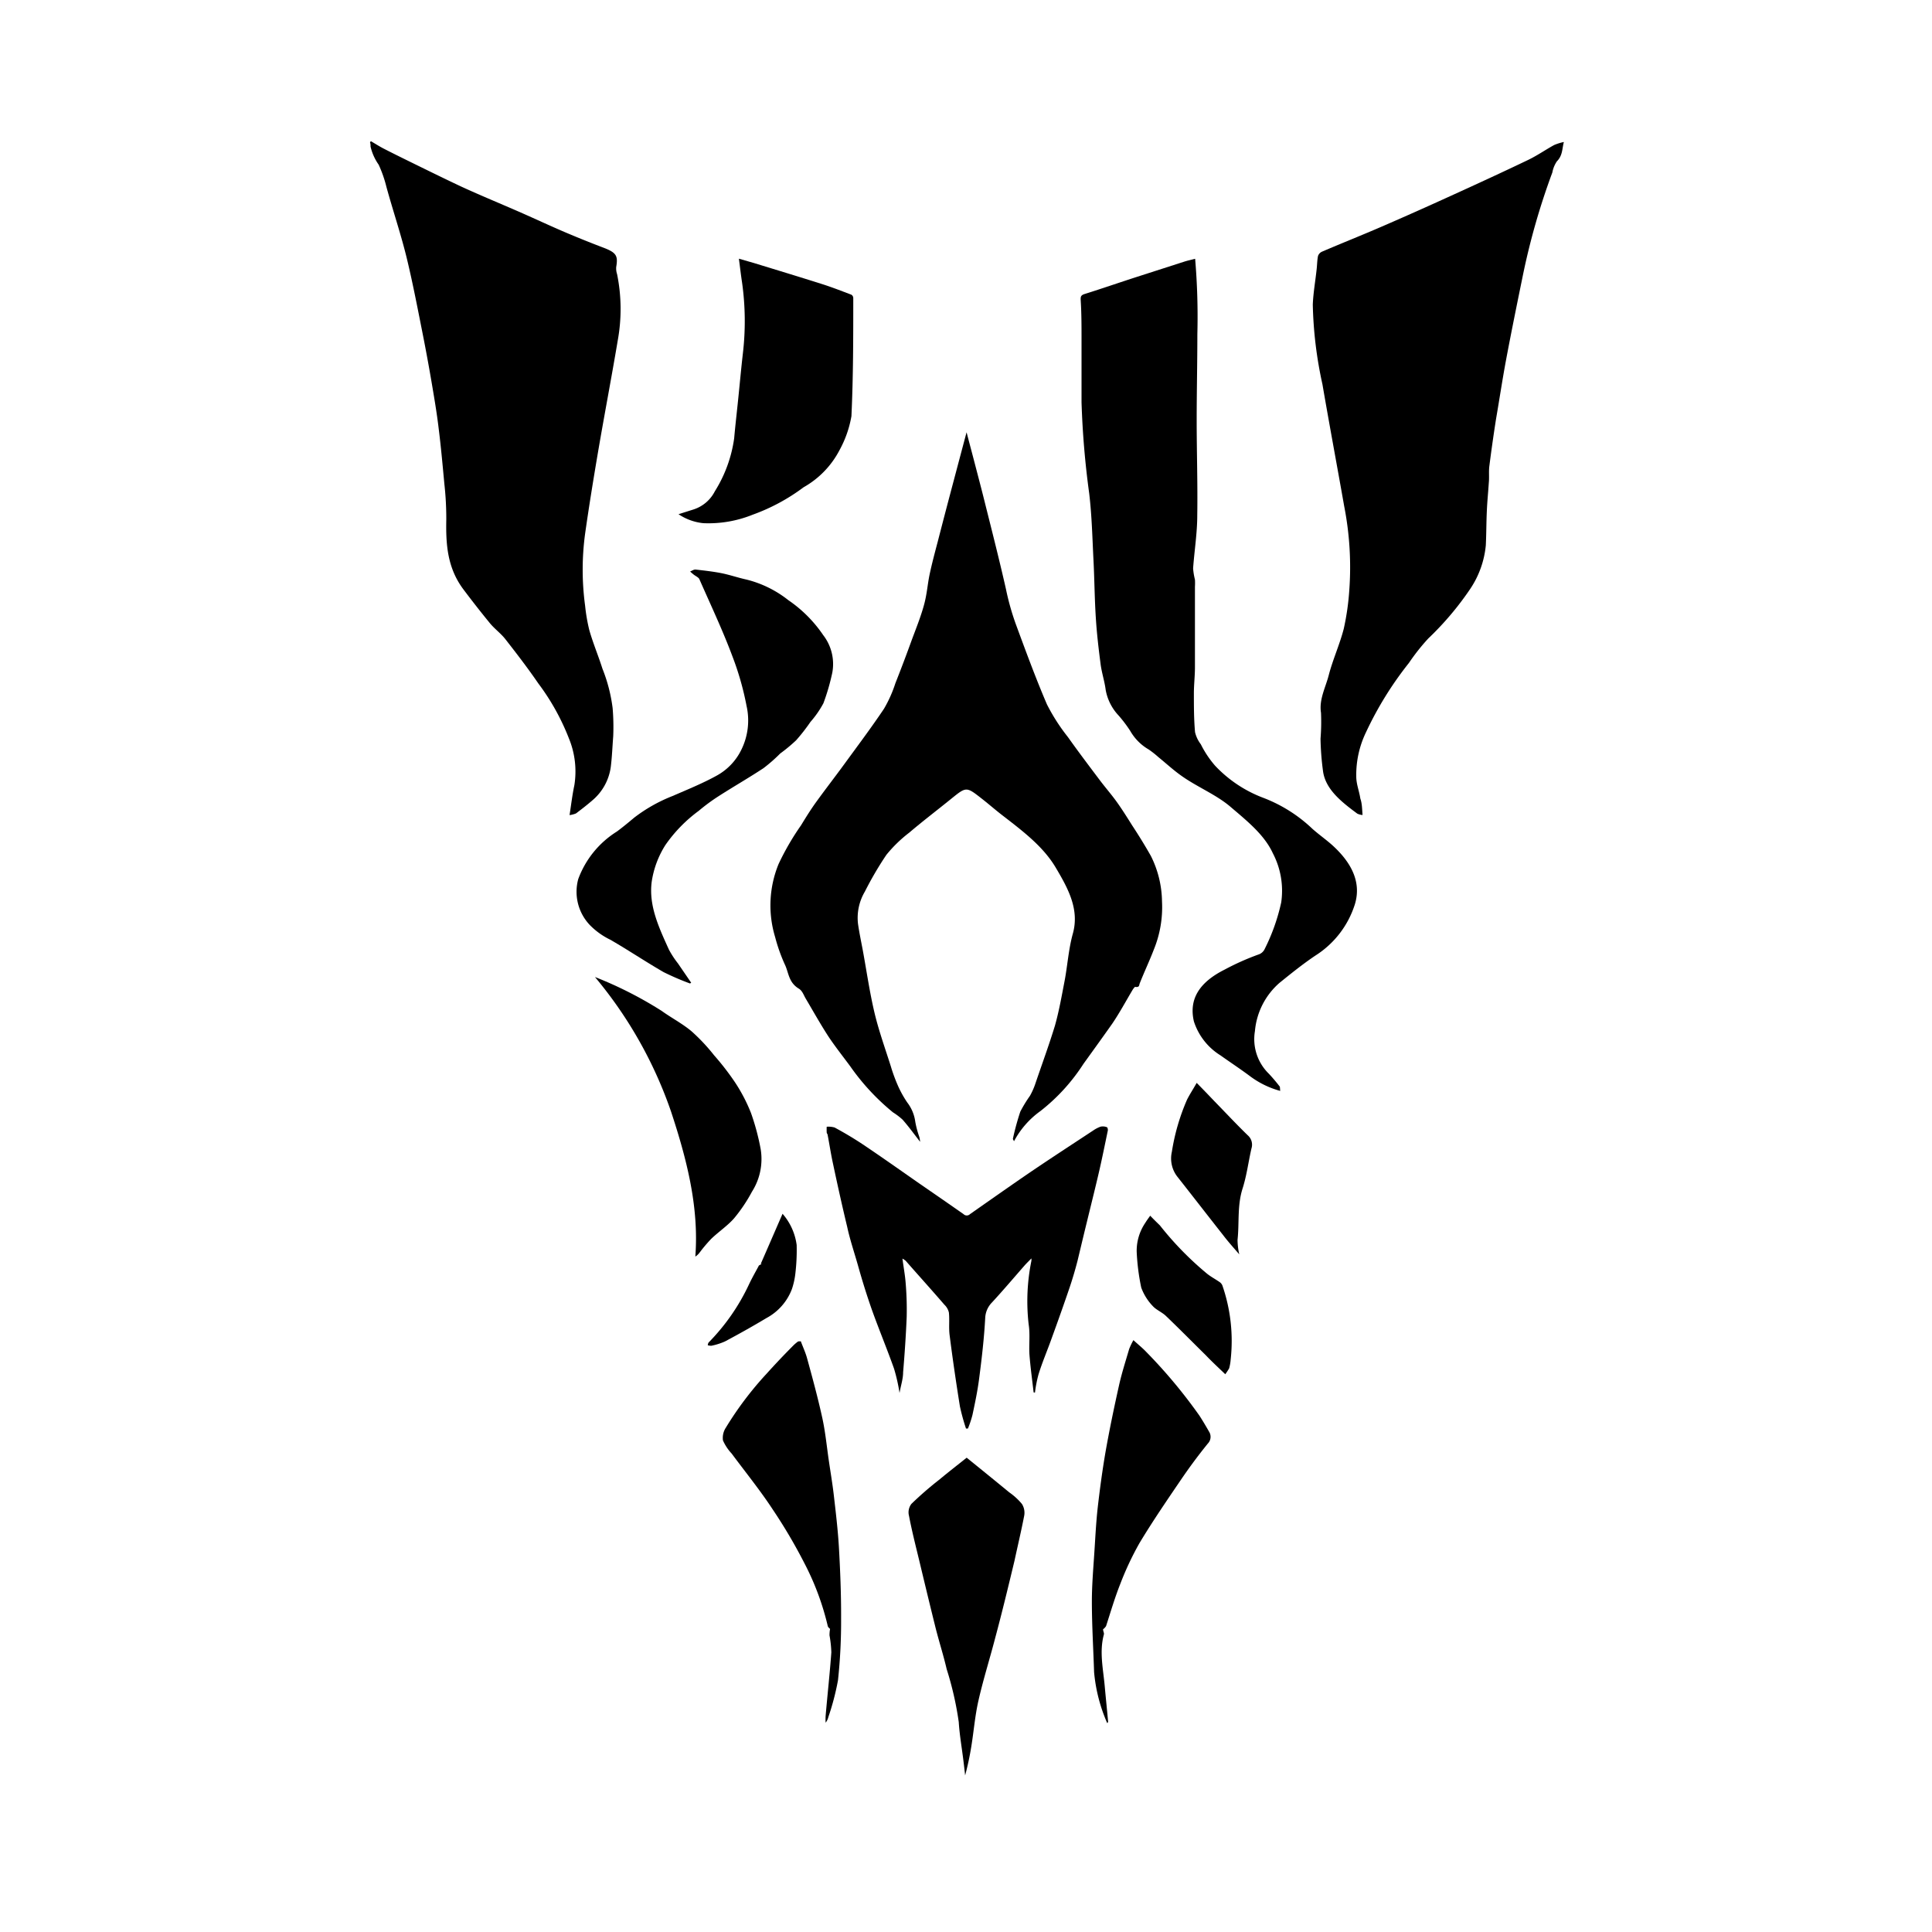 <svg xmlns="http://www.w3.org/2000/svg" viewBox="0 0 200 200"><title>logo-black</title><g id="图层_1" data-name="图层 1"><g id="wihSZJ.tif"><path d="M95.25,118.2c-.63-.81-1.18-1.57-1.81-2.29a7,7,0,0,0-1-.76A23.6,23.6,0,0,1,88,110.36c-.74-1-1.53-2-2.2-3-.85-1.3-1.6-2.65-2.4-4-.2-.34-.33-.77-.68-1-1.11-.66-1.06-1.67-1.48-2.53a17.46,17.46,0,0,1-1-2.83,11.29,11.29,0,0,1,.36-7.56,26.89,26.89,0,0,1,2.32-4c.5-.82,1-1.63,1.58-2.43.94-1.3,1.94-2.59,2.89-3.89,1.39-1.91,2.82-3.81,4.12-5.75a13.24,13.24,0,0,0,1.18-2.64q.89-2.25,1.71-4.52c.44-1.18.91-2.35,1.24-3.54s.37-2.16.6-3.24.54-2.25.84-3.38q.81-3.15,1.65-6.3c.43-1.62.86-3.25,1.33-5,.29,1.12.56,2.12.82,3.12.38,1.46.77,2.93,1.13,4.39.73,2.91,1.47,5.82,2.13,8.74a26.14,26.14,0,0,0,1.09,3.81c1,2.71,2,5.43,3.15,8.11a19.93,19.93,0,0,0,2.17,3.38c1.07,1.51,2.2,3,3.32,4.49.56.74,1.18,1.45,1.72,2.2s1.1,1.64,1.62,2.47c.66,1,1.33,2.09,1.93,3.15a10.79,10.79,0,0,1,1.15,4.7,11.6,11.6,0,0,1-.85,5c-.45,1.17-1,2.33-1.46,3.5-.07.17,0,.43-.49.35,0,0-.16.17-.22.27-.7,1.17-1.34,2.37-2.11,3.51-1,1.42-2,2.8-3,4.19a19.75,19.75,0,0,1-4.46,4.89,9.08,9.08,0,0,0-2.73,3.12c-.06-.13-.13-.21-.11-.28a27.23,27.23,0,0,1,.76-2.78,14,14,0,0,1,1-1.64,7.35,7.35,0,0,0,.58-1.32c.68-2,1.39-3.93,2-5.92.43-1.52.7-3.07,1-4.62s.41-3.31.86-4.93c.7-2.51-.49-4.68-1.78-6.85s-3.38-3.75-5.49-5.38c-.73-.56-1.41-1.16-2.14-1.73-1.62-1.27-1.61-1.27-3.18,0s-2.93,2.3-4.34,3.5a14,14,0,0,0-2.37,2.3,35,35,0,0,0-2.23,3.81,5.34,5.34,0,0,0-.71,3.33c.13.91.32,1.81.49,2.71.4,2.17.71,4.36,1.22,6.51.44,1.85,1.1,3.68,1.68,5.51a17.46,17.46,0,0,0,.77,2.09,11.18,11.18,0,0,0,.94,1.68,4.15,4.15,0,0,1,.83,2,9.85,9.85,0,0,0,.42,1.57A3.31,3.31,0,0,1,95.25,118.2Z"/><path d="M141.05,84.37a1.62,1.62,0,0,1-.54-.14c-1.65-1.22-3.25-2.49-3.54-4.32a28.3,28.3,0,0,1-.27-3.44,21.83,21.83,0,0,0,.05-2.68c-.22-1.39.48-2.63.81-3.93.42-1.61,1.14-3.18,1.55-4.79a26.42,26.42,0,0,0,.57-4,32.79,32.79,0,0,0-.53-8.67c-.74-4.2-1.53-8.41-2.25-12.61a42.16,42.16,0,0,1-1-8.26c.05-1.23.27-2.45.4-3.67.05-.45.05-.91.14-1.36a.77.77,0,0,1,.42-.45c2-.86,4.07-1.68,6.08-2.55,2.45-1.06,4.87-2.14,7.28-3.24,2.64-1.2,5.27-2.41,7.88-3.66,1-.47,1.84-1.07,2.79-1.59a5.31,5.31,0,0,1,1-.31c-.19.72-.12,1.39-.72,2a3,3,0,0,0-.47,1.15,72.37,72.37,0,0,0-3.07,10.74c-.6,2.93-1.2,5.87-1.75,8.81-.37,2-.66,3.94-1,5.91-.26,1.64-.49,3.27-.7,4.91-.08.58,0,1.17-.06,1.76-.06.95-.16,1.91-.2,2.86-.06,1.21-.05,2.42-.11,3.62a9.74,9.74,0,0,1-1.59,4.47,31.13,31.13,0,0,1-4.37,5.17,21.59,21.59,0,0,0-2,2.53,35.94,35.94,0,0,0-4.45,7.19,10.13,10.13,0,0,0-1,4.58c0,.76.31,1.51.42,2.26C141,83.17,141,83.71,141.05,84.37Z"/><path d="M38.4,14.62c.45.26.88.54,1.35.78,1.17.6,2.36,1.18,3.54,1.76,1.49.73,3,1.47,4.47,2.16,2,.92,4.1,1.78,6.15,2.68,1.5.66,3,1.36,4.49,2,1.34.57,2.7,1.12,4.07,1.64s1.51.86,1.32,2a1.88,1.88,0,0,0,.09.74,18.09,18.09,0,0,1,.08,6.8c-.65,3.87-1.39,7.73-2.05,11.6-.48,2.82-.94,5.65-1.34,8.47a27.74,27.74,0,0,0,0,7.45A18.32,18.32,0,0,0,61,65.21c.38,1.35.94,2.67,1.36,4a16.52,16.52,0,0,1,1.06,4.1,23.52,23.52,0,0,1,.06,2.91c-.08,1-.12,2.1-.25,3.15a5.48,5.48,0,0,1-1.94,3.51c-.53.46-1.1.9-1.67,1.33a2.75,2.75,0,0,1-.66.17c.17-1.11.29-2.12.5-3.11a9,9,0,0,0-.57-4.84,23.9,23.9,0,0,0-3.17-5.69c-1.06-1.55-2.23-3.07-3.41-4.58-.45-.58-1.11-1.06-1.59-1.64Q49.33,62.82,48,61.05c-1.72-2.27-1.85-4.76-1.8-7.28A32.33,32.33,0,0,0,46,50.09c-.18-1.92-.35-3.83-.59-5.74-.19-1.6-.46-3.18-.73-4.77s-.59-3.33-.92-5c-.51-2.56-1-5.13-1.61-7.68S40.69,21.86,40,19.34a12.7,12.7,0,0,0-.8-2.29,5.4,5.4,0,0,1-.84-1.87c0-.15,0-.3-.06-.46Z"/><path d="M132.53,112.93a9.24,9.24,0,0,1-3.19-1.57c-1-.74-2-1.4-3-2.11a6.46,6.46,0,0,1-2.75-3.52c-.54-2.32.59-4.06,3.19-5.36a26.27,26.27,0,0,1,3.58-1.59,1.08,1.08,0,0,0,.57-.56,20.37,20.37,0,0,0,1.7-4.8,8.37,8.37,0,0,0-.87-5.1c-.88-1.91-2.66-3.33-4.37-4.79-1.48-1.27-3.48-2.07-5.09-3.22-.85-.6-1.59-1.29-2.38-1.93a10,10,0,0,0-1-.79A5.19,5.19,0,0,1,117,75.66a13.92,13.92,0,0,0-1.22-1.61,5.19,5.19,0,0,1-1.32-2.63c-.11-.88-.4-1.74-.52-2.62-.21-1.61-.4-3.22-.5-4.83-.13-2-.14-3.94-.24-5.92-.12-2.33-.17-4.67-.45-7a90,90,0,0,1-.79-9.41c0-2.15,0-4.31,0-6.46,0-1.39,0-2.78-.09-4.17,0-.28,0-.46.46-.59,1.81-.57,3.6-1.19,5.4-1.77l4.88-1.57c.31-.1.64-.17,1.11-.29a70.72,70.72,0,0,1,.23,7.8c0,3-.07,5.95-.07,8.92,0,3.28.11,6.56.06,9.83,0,1.84-.3,3.67-.43,5.5a6.84,6.84,0,0,0,.19,1.16,6.09,6.09,0,0,1,0,.74c0,2.78,0,5.56,0,8.34,0,.9-.11,1.8-.11,2.71,0,1.32,0,2.65.12,4a3.31,3.31,0,0,0,.6,1.26,10.46,10.46,0,0,0,1.49,2.23,13.28,13.28,0,0,0,5,3.32,15.23,15.23,0,0,1,5.06,3.2c.63.56,1.35,1.07,2,1.64,2,1.79,3.1,3.84,2.4,6.16a9.75,9.75,0,0,1-4.09,5.32c-1.31.88-2.51,1.85-3.71,2.82a7.48,7.48,0,0,0-2.55,5,5,5,0,0,0,1.45,4.42c.38.41.74.83,1.07,1.26C132.53,112.49,132.49,112.68,132.53,112.93Z"/><path d="M107,144.14c-.15-1.3-.33-2.6-.43-3.89-.07-1,.08-2.1-.08-3.12a21,21,0,0,1,.28-6.61,1.76,1.76,0,0,0,0-.25c-.27.28-.48.48-.67.69-1.13,1.29-2.24,2.6-3.41,3.87a2.43,2.43,0,0,0-.7,1.57c-.11,2.08-.35,4.16-.62,6.23-.16,1.29-.43,2.57-.7,3.84a10.6,10.6,0,0,1-.47,1.41h-.2a21.68,21.68,0,0,1-.63-2.29c-.39-2.44-.75-4.88-1.06-7.33-.11-.79,0-1.59-.08-2.38a1.61,1.61,0,0,0-.47-.82c-1.31-1.52-2.65-3-4-4.54a1.89,1.89,0,0,0-.34-.23c.12.92.28,1.76.34,2.61a32.74,32.74,0,0,1,.1,3.43c-.08,1.91-.21,3.82-.37,5.73,0,.69-.24,1.38-.37,2.14a18.62,18.62,0,0,0-.57-2.52c-.71-2-1.54-4-2.26-6-.53-1.5-1-3-1.43-4.53S88,128.39,87.7,127c-.52-2.16-1-4.33-1.46-6.5-.22-1-.37-2-.56-3,0-.09-.1-.18-.1-.27a5.81,5.81,0,0,1,0-.59,2.31,2.31,0,0,1,.82.08c1,.54,1.94,1.1,2.85,1.7,2,1.34,3.92,2.7,5.87,4.06,1.55,1.07,3.09,2.13,4.63,3.21a.47.47,0,0,0,.66,0c2-1.4,4-2.81,6-4.18,2.23-1.52,4.51-3,6.77-4.49a3.21,3.21,0,0,1,.76-.39,1.11,1.11,0,0,1,.62.05c.1,0,.14.25.12.36-.3,1.44-.59,2.88-.92,4.31-.39,1.68-.81,3.35-1.21,5-.34,1.38-.67,2.77-1,4.15-.24.93-.51,1.85-.82,2.77-.59,1.74-1.21,3.48-1.84,5.21-.45,1.28-1,2.54-1.39,3.82a13,13,0,0,0-.36,1.86Z"/><path d="M71.43,101.81a27.21,27.21,0,0,1-2.74-1.18c-1.87-1.08-3.64-2.27-5.51-3.35a7.55,7.55,0,0,1-2.12-1.52A5,5,0,0,1,59.86,91a9.79,9.79,0,0,1,4-4.92c.62-.46,1.2-.94,1.77-1.42a16.2,16.2,0,0,1,4-2.26c1.56-.68,3.17-1.33,4.62-2.14a6.08,6.08,0,0,0,2.5-2.66,6.85,6.85,0,0,0,.53-4.54,30.05,30.05,0,0,0-1.48-5.17c-1-2.67-2.24-5.29-3.4-7.93-.08-.19-.39-.32-.59-.48s-.25-.21-.37-.32c.19-.07.39-.22.57-.2.88.1,1.78.2,2.65.37s1.72.47,2.59.66a11.41,11.41,0,0,1,4.36,2.14,13.65,13.65,0,0,1,3.61,3.62,4.89,4.89,0,0,1,.94,3.88,22.45,22.45,0,0,1-.92,3.17,10.31,10.31,0,0,1-1.34,1.93,19.25,19.25,0,0,1-1.49,1.91A16.94,16.94,0,0,1,80.77,78a16.59,16.59,0,0,1-1.72,1.51c-1.51,1-3.12,1.92-4.66,2.91a19.55,19.55,0,0,0-2.06,1.52,15,15,0,0,0-3.45,3.54,9.76,9.76,0,0,0-1.42,3.83c-.31,2.46.75,4.71,1.79,7a9.61,9.61,0,0,0,.93,1.42l1.37,2Z"/><path d="M70.24,53.23l1.55-.49A3.77,3.77,0,0,0,74,50.86a13.94,13.94,0,0,0,2-5.48c.12-1.36.28-2.72.42-4.09.16-1.56.3-3.12.48-4.68a28.71,28.71,0,0,0-.08-7.35c-.12-.78-.21-1.57-.33-2.48l1.53.44c2.38.73,4.76,1.45,7.12,2.2,1,.32,2,.71,3,1.09a.42.42,0,0,1,.19.35c0,4.07,0,8.15-.19,12.22a11.3,11.3,0,0,1-1.24,3.53,9.38,9.38,0,0,1-3.71,3.83,20.17,20.17,0,0,1-5.27,2.84,12.22,12.22,0,0,1-5.1.88A5.6,5.6,0,0,1,70.24,53.23Z"/><path d="M100.07,150.9c1.46,1.18,2.94,2.38,4.41,3.59a6.61,6.61,0,0,1,1.31,1.2,1.7,1.7,0,0,1,.23,1.24c-.3,1.55-.67,3.1-1,4.64-.64,2.66-1.28,5.32-2,8-.56,2.16-1.24,4.3-1.73,6.47-.36,1.57-.48,3.16-.74,4.75a29.36,29.36,0,0,1-.64,3c-.06-.54-.12-1.08-.19-1.62-.16-1.3-.39-2.6-.47-3.9A33.64,33.64,0,0,0,98,172.79c-.33-1.43-.79-2.85-1.15-4.28-.58-2.33-1.14-4.66-1.7-7-.37-1.53-.76-3.06-1.05-4.59a1.43,1.43,0,0,1,.25-1.24,35.39,35.39,0,0,1,2.89-2.51C98.16,152.4,99.12,151.66,100.07,150.9Z"/><path d="M114.19,168.66c0,.21.13.39.08.55-.48,1.78-.07,3.55.09,5.33.11,1.23.24,2.46.35,3.68,0,0,0,.08-.09.16a16.87,16.87,0,0,1-1.36-5.28c-.08-2.45-.23-4.89-.23-7.33,0-1.7.15-3.41.26-5.11.1-1.52.17-3,.34-4.55.23-2,.49-3.94.83-5.9.4-2.26.87-4.51,1.37-6.75.28-1.28.69-2.54,1.06-3.81a7.82,7.82,0,0,1,.44-.92c.5.46.94.81,1.31,1.2a53.28,53.28,0,0,1,5.52,6.61c.35.54.68,1.1,1,1.66a1,1,0,0,1-.12,1.23c-1,1.23-1.93,2.49-2.8,3.77-1.47,2.16-2.94,4.31-4.27,6.52a31.22,31.22,0,0,0-2,4.25c-.57,1.43-1,2.91-1.47,4.36A1.14,1.14,0,0,1,114.19,168.66Z"/><path d="M82.9,138.85c.22.6.5,1.19.66,1.8.55,2,1.12,4.1,1.57,6.16.31,1.43.45,2.88.66,4.33.17,1.17.37,2.34.51,3.51.21,1.82.43,3.64.54,5.46.14,2.46.24,4.93.23,7.39a57.44,57.44,0,0,1-.32,6.43,26.26,26.26,0,0,1-1,3.82,1.47,1.47,0,0,1-.28.58,5.77,5.77,0,0,1,0-.72c.19-2.19.43-4.37.59-6.56a11.83,11.83,0,0,0-.19-1.76,3.45,3.45,0,0,1,.06-.67s-.21-.15-.24-.29a27.67,27.67,0,0,0-2.41-6.49A54.14,54.14,0,0,0,80,156.27c-1.31-2-2.83-3.87-4.26-5.8a4.86,4.86,0,0,1-.9-1.36,1.93,1.93,0,0,1,.3-1.32,35,35,0,0,1,4.25-5.62c.9-1,1.85-2,2.79-2.94a4,4,0,0,1,.45-.37Z"/><path d="M61.59,101.14a40.33,40.33,0,0,1,6.91,3.51c1,.72,2.17,1.33,3.09,2.11a19.37,19.37,0,0,1,2.33,2.48,27.28,27.28,0,0,1,2.18,2.82,17.19,17.19,0,0,1,1.64,3.15,24.34,24.34,0,0,1,1,3.72,6.31,6.31,0,0,1-.9,4.44A16.34,16.34,0,0,1,76,126.11c-.67.77-1.61,1.4-2.37,2.13a15.56,15.56,0,0,0-1.24,1.47,1.65,1.65,0,0,1-.41.37c.39-5.14-.89-10.09-2.51-15A44,44,0,0,0,61.59,101.14Z"/><path d="M128.29,129.85c-.63-.73-1.18-1.34-1.68-2-1.58-2-3.12-4-4.7-6a3.07,3.07,0,0,1-.6-2.61,21.9,21.9,0,0,1,1.57-5.4c.28-.56.64-1.1,1-1.74.65.66,1.22,1.25,1.78,1.84,1.16,1.19,2.29,2.4,3.49,3.57a1.29,1.29,0,0,1,.4,1.38c-.32,1.39-.49,2.81-.93,4.18-.55,1.75-.32,3.52-.51,5.28A7,7,0,0,0,128.29,129.85Z"/><path d="M126.84,142.26c-.72-.69-1.39-1.31-2-1.95-1.38-1.36-2.74-2.74-4.14-4.08-.39-.38-1-.63-1.34-1a5.49,5.49,0,0,1-1.22-1.94,23,23,0,0,1-.47-3.7,5.14,5.14,0,0,1,.89-3c.15-.25.33-.49.51-.74.3.32.65.66,1,1a33.15,33.15,0,0,0,4.88,5c.4.32.89.58,1.32.88a.79.79,0,0,1,.27.34,17.58,17.58,0,0,1,.86,7.66,4.79,4.79,0,0,1-.16.92A6.08,6.08,0,0,1,126.84,142.26Z"/><path d="M78.75,130.84c.75-1.71,1.49-3.43,2.26-5.19a6.14,6.14,0,0,1,1.46,3.23,20.63,20.63,0,0,1-.14,3,7.8,7.8,0,0,1-.35,1.56,5.67,5.67,0,0,1-2.63,3c-1.4.84-2.83,1.64-4.29,2.42a6.65,6.65,0,0,1-1.41.45,1.08,1.08,0,0,1-.38-.05.58.58,0,0,1,.09-.29,21.6,21.6,0,0,0,4.17-6c.3-.64.66-1.27,1-1.9,0-.09.21-.15.32-.22Z"/></g></g></svg>